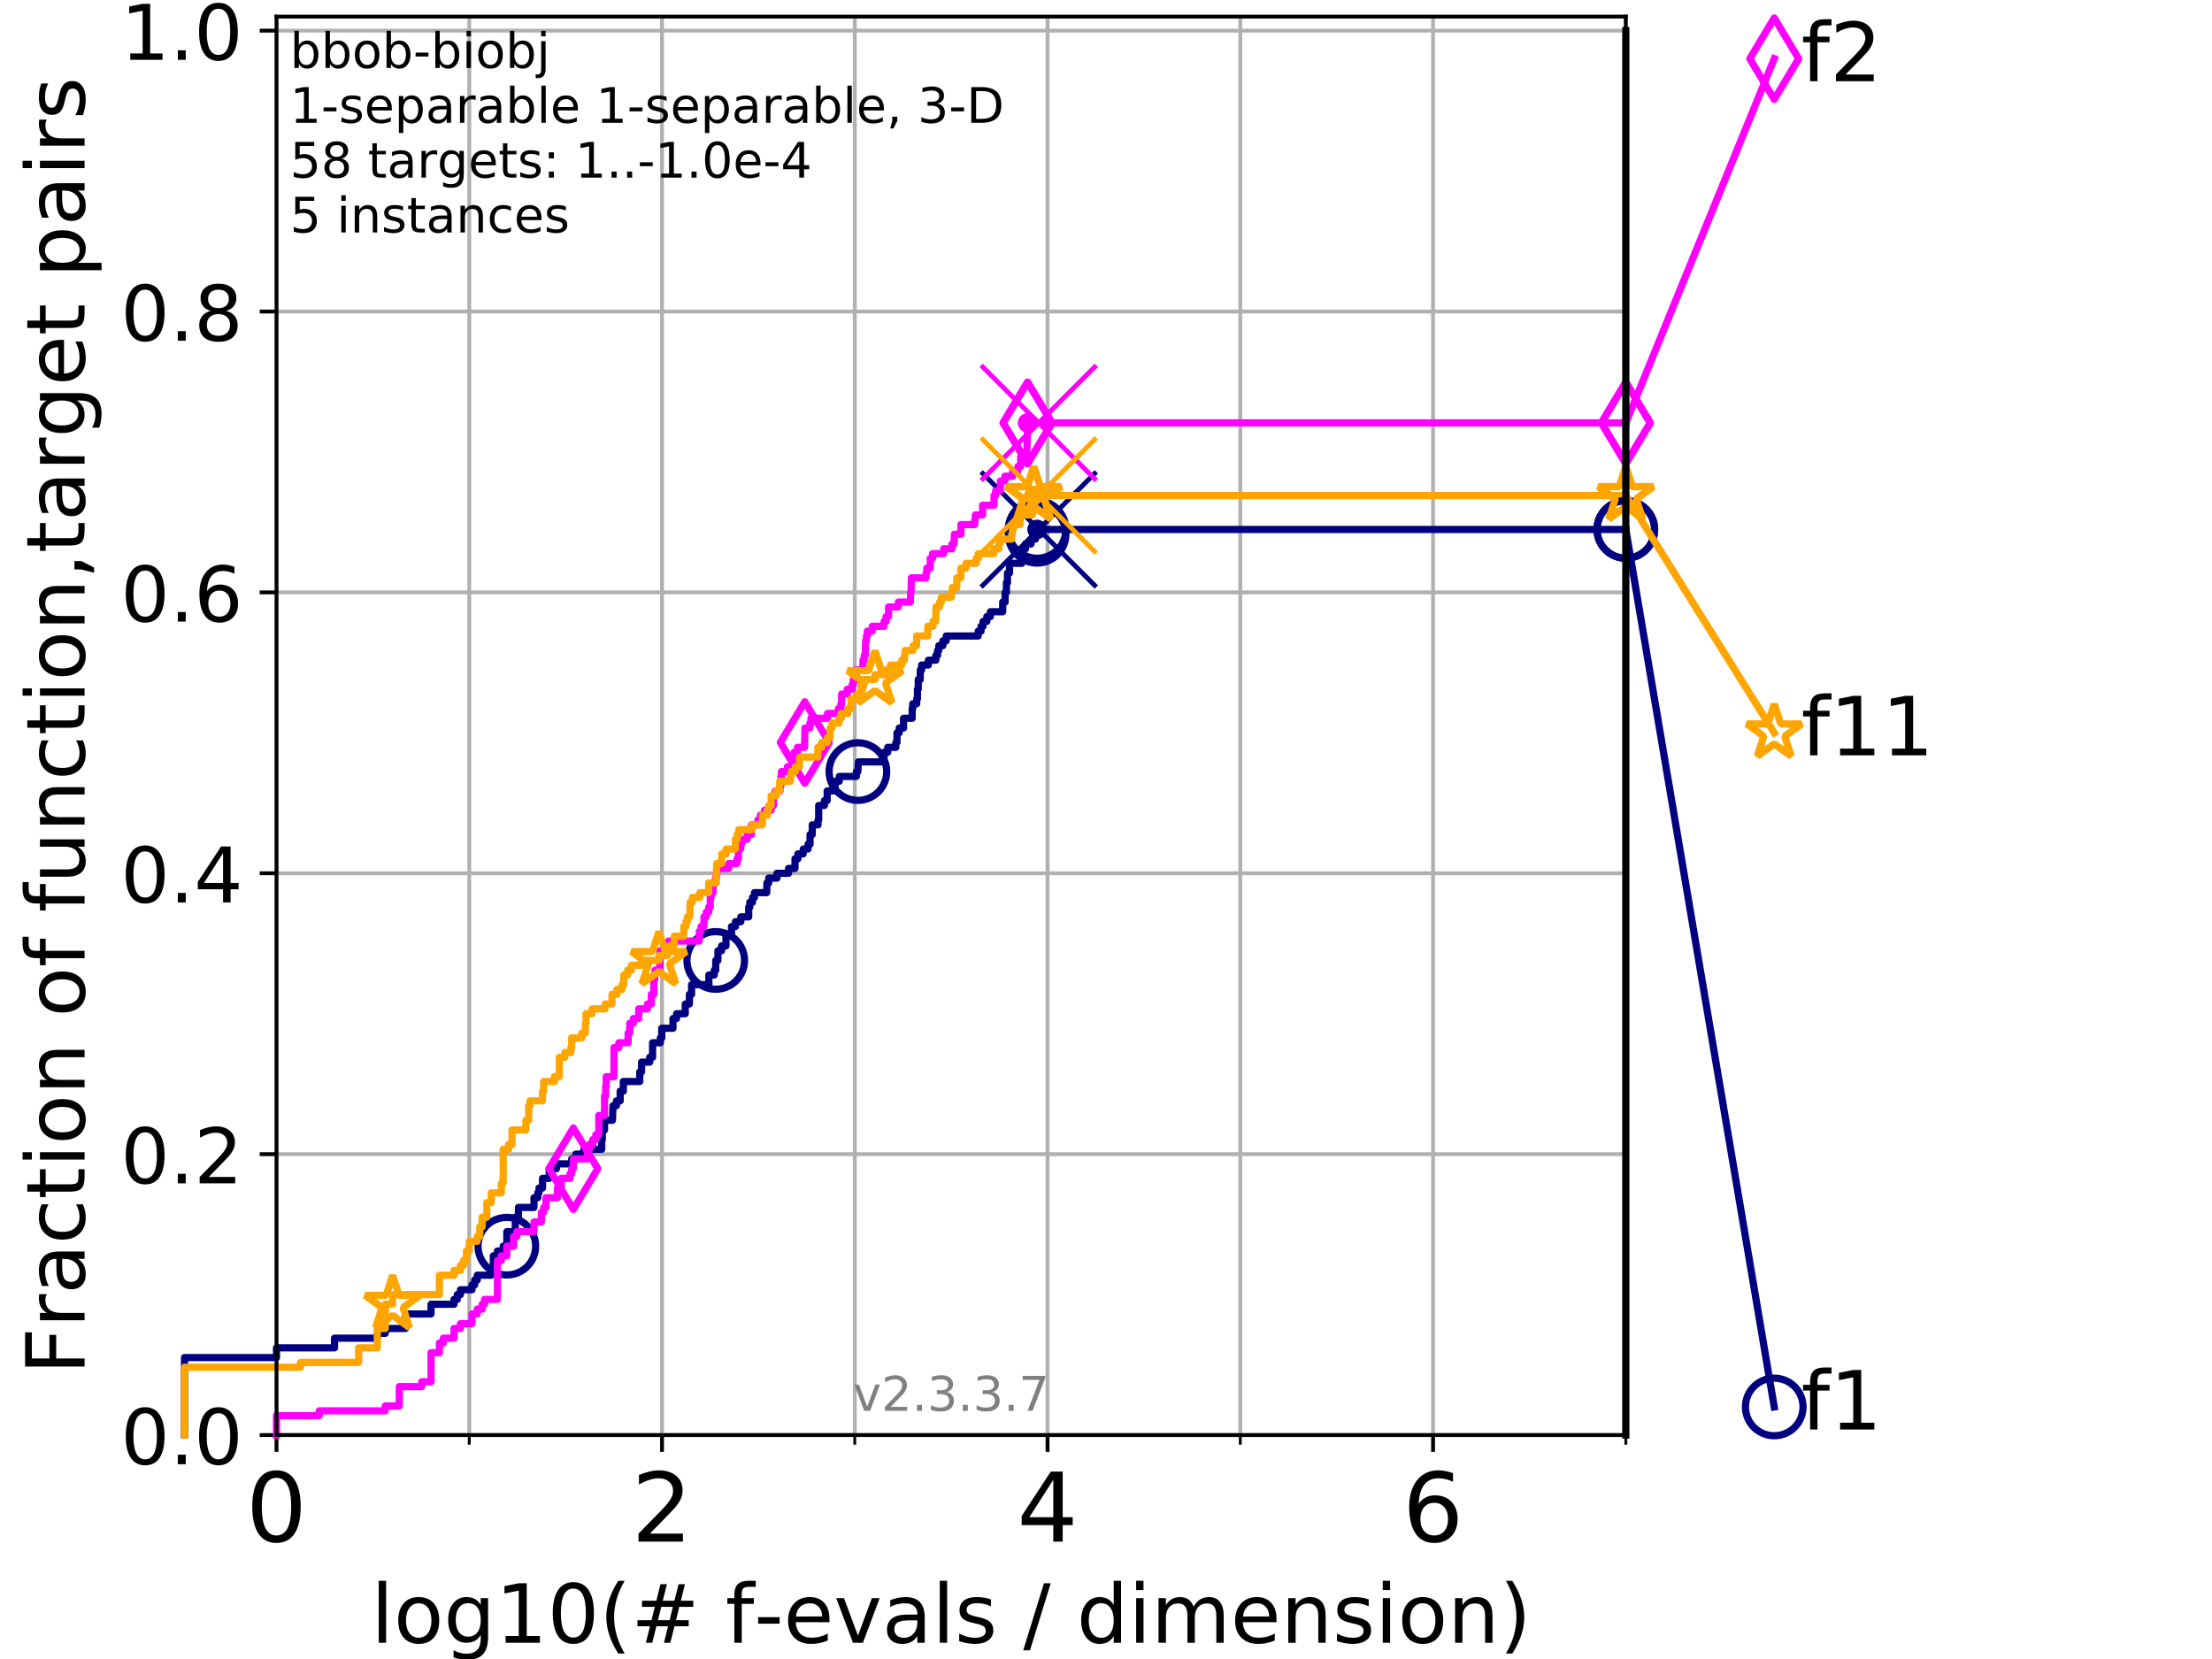 <?xml version="1.0" encoding="utf-8" standalone="no"?>
<!DOCTYPE svg PUBLIC "-//W3C//DTD SVG 1.1//EN"
  "http://www.w3.org/Graphics/SVG/1.1/DTD/svg11.dtd">
<!-- Created with matplotlib (https://matplotlib.org/) -->
<svg height="345.6pt" version="1.1" viewBox="0 0 460.8 345.6" width="460.8pt" xmlns="http://www.w3.org/2000/svg" xmlns:xlink="http://www.w3.org/1999/xlink">
 <defs>
  <style type="text/css">
*{stroke-linecap:butt;stroke-linejoin:round;}
  </style>
 </defs>
 <g id="figure_1">
  <g id="patch_1">
   <path d="M 0 345.6 
L 460.8 345.6 
L 460.8 0 
L 0 0 
z
" style="fill:#ffffff;"/>
  </g>
  <g id="axes_1">
   <g id="patch_2">
    <path d="M 57.6 298.944 
L 338.688 298.944 
L 338.688 3.456 
L 57.6 3.456 
z
" style="fill:#ffffff;"/>
   </g>
   <g id="matplotlib.axis_1">
    <g id="xtick_1">
     <g id="line2d_1">
      <path clip-path="url(#p03bdb351f6)" d="M 57.6 298.944 
L 57.6 3.456 
" style="fill:none;stroke:#b0b0b0;stroke-linecap:square;stroke-width:0.8;"/>
     </g>
     <g id="line2d_2">
      <defs>
       <path d="M 0 0 
L 0 3.5 
" id="m2d30ed856c" style="stroke:#000000;stroke-width:0.8;"/>
      </defs>
      <g>
       <use style="stroke:#000000;stroke-width:0.8;" x="57.6" xlink:href="#m2d30ed856c" y="298.944"/>
      </g>
     </g>
     <g id="text_1">
      <!-- 0 -->
      <defs>
       <path d="M 31.781 66.406 
Q 24.172 66.406 20.328 58.906 
Q 16.5 51.422 16.5 36.375 
Q 16.5 21.391 20.328 13.891 
Q 24.172 6.391 31.781 6.391 
Q 39.453 6.391 43.281 13.891 
Q 47.125 21.391 47.125 36.375 
Q 47.125 51.422 43.281 58.906 
Q 39.453 66.406 31.781 66.406 
z
M 31.781 74.219 
Q 44.047 74.219 50.516 64.516 
Q 56.984 54.828 56.984 36.375 
Q 56.984 17.969 50.516 8.266 
Q 44.047 -1.422 31.781 -1.422 
Q 19.531 -1.422 13.062 8.266 
Q 6.594 17.969 6.594 36.375 
Q 6.594 54.828 13.062 64.516 
Q 19.531 74.219 31.781 74.219 
z
" id="DejaVuSans-48"/>
      </defs>
      <g transform="translate(51.237 321.141)scale(0.2 -0.2)">
       <use xlink:href="#DejaVuSans-48"/>
      </g>
     </g>
    </g>
    <g id="xtick_2">
     <g id="line2d_3">
      <path clip-path="url(#p03bdb351f6)" d="M 137.911 298.944 
L 137.911 3.456 
" style="fill:none;stroke:#b0b0b0;stroke-linecap:square;stroke-width:0.8;"/>
     </g>
     <g id="line2d_4">
      <g>
       <use style="stroke:#000000;stroke-width:0.8;" x="137.911" xlink:href="#m2d30ed856c" y="298.944"/>
      </g>
     </g>
     <g id="text_2">
      <!-- 2 -->
      <defs>
       <path d="M 19.188 8.297 
L 53.609 8.297 
L 53.609 0 
L 7.328 0 
L 7.328 8.297 
Q 12.938 14.109 22.625 23.891 
Q 32.328 33.688 34.812 36.531 
Q 39.547 41.844 41.422 45.531 
Q 43.312 49.219 43.312 52.781 
Q 43.312 58.594 39.234 62.25 
Q 35.156 65.922 28.609 65.922 
Q 23.969 65.922 18.812 64.312 
Q 13.672 62.703 7.812 59.422 
L 7.812 69.391 
Q 13.766 71.781 18.938 73 
Q 24.125 74.219 28.422 74.219 
Q 39.75 74.219 46.484 68.547 
Q 53.219 62.891 53.219 53.422 
Q 53.219 48.922 51.531 44.891 
Q 49.859 40.875 45.406 35.406 
Q 44.188 33.984 37.641 27.219 
Q 31.109 20.453 19.188 8.297 
z
" id="DejaVuSans-50"/>
      </defs>
      <g transform="translate(131.548 321.141)scale(0.2 -0.2)">
       <use xlink:href="#DejaVuSans-50"/>
      </g>
     </g>
    </g>
    <g id="xtick_3">
     <g id="line2d_5">
      <path clip-path="url(#p03bdb351f6)" d="M 218.222 298.944 
L 218.222 3.456 
" style="fill:none;stroke:#b0b0b0;stroke-linecap:square;stroke-width:0.8;"/>
     </g>
     <g id="line2d_6">
      <g>
       <use style="stroke:#000000;stroke-width:0.8;" x="218.222" xlink:href="#m2d30ed856c" y="298.944"/>
      </g>
     </g>
     <g id="text_3">
      <!-- 4 -->
      <defs>
       <path d="M 37.797 64.312 
L 12.891 25.391 
L 37.797 25.391 
z
M 35.203 72.906 
L 47.609 72.906 
L 47.609 25.391 
L 58.016 25.391 
L 58.016 17.188 
L 47.609 17.188 
L 47.609 0 
L 37.797 0 
L 37.797 17.188 
L 4.891 17.188 
L 4.891 26.703 
z
" id="DejaVuSans-52"/>
      </defs>
      <g transform="translate(211.859 321.141)scale(0.2 -0.2)">
       <use xlink:href="#DejaVuSans-52"/>
      </g>
     </g>
    </g>
    <g id="xtick_4">
     <g id="line2d_7">
      <path clip-path="url(#p03bdb351f6)" d="M 298.533 298.944 
L 298.533 3.456 
" style="fill:none;stroke:#b0b0b0;stroke-linecap:square;stroke-width:0.8;"/>
     </g>
     <g id="line2d_8">
      <g>
       <use style="stroke:#000000;stroke-width:0.8;" x="298.533" xlink:href="#m2d30ed856c" y="298.944"/>
      </g>
     </g>
     <g id="text_4">
      <!-- 6 -->
      <defs>
       <path d="M 33.016 40.375 
Q 26.375 40.375 22.484 35.828 
Q 18.609 31.297 18.609 23.391 
Q 18.609 15.531 22.484 10.953 
Q 26.375 6.391 33.016 6.391 
Q 39.656 6.391 43.531 10.953 
Q 47.406 15.531 47.406 23.391 
Q 47.406 31.297 43.531 35.828 
Q 39.656 40.375 33.016 40.375 
z
M 52.594 71.297 
L 52.594 62.312 
Q 48.875 64.062 45.094 64.984 
Q 41.312 65.922 37.594 65.922 
Q 27.828 65.922 22.672 59.328 
Q 17.531 52.734 16.797 39.406 
Q 19.672 43.656 24.016 45.922 
Q 28.375 48.188 33.594 48.188 
Q 44.578 48.188 50.953 41.516 
Q 57.328 34.859 57.328 23.391 
Q 57.328 12.156 50.688 5.359 
Q 44.047 -1.422 33.016 -1.422 
Q 20.359 -1.422 13.672 8.266 
Q 6.984 17.969 6.984 36.375 
Q 6.984 53.656 15.188 63.938 
Q 23.391 74.219 37.203 74.219 
Q 40.922 74.219 44.703 73.484 
Q 48.484 72.75 52.594 71.297 
z
" id="DejaVuSans-54"/>
      </defs>
      <g transform="translate(292.17 321.141)scale(0.2 -0.2)">
       <use xlink:href="#DejaVuSans-54"/>
      </g>
     </g>
    </g>
    <g id="xtick_5">
     <g id="line2d_9">
      <path clip-path="url(#p03bdb351f6)" d="M 97.755 298.944 
L 97.755 3.456 
" style="fill:none;stroke:#b0b0b0;stroke-linecap:square;stroke-width:0.8;"/>
     </g>
     <g id="line2d_10">
      <defs>
       <path d="M 0 0 
L 0 2 
" id="mf1378ea68a" style="stroke:#000000;stroke-width:0.6;"/>
      </defs>
      <g>
       <use style="stroke:#000000;stroke-width:0.6;" x="97.755" xlink:href="#mf1378ea68a" y="298.944"/>
      </g>
     </g>
    </g>
    <g id="xtick_6">
     <g id="line2d_11">
      <path clip-path="url(#p03bdb351f6)" d="M 178.066 298.944 
L 178.066 3.456 
" style="fill:none;stroke:#b0b0b0;stroke-linecap:square;stroke-width:0.8;"/>
     </g>
     <g id="line2d_12">
      <g>
       <use style="stroke:#000000;stroke-width:0.6;" x="178.066" xlink:href="#mf1378ea68a" y="298.944"/>
      </g>
     </g>
    </g>
    <g id="xtick_7">
     <g id="line2d_13">
      <path clip-path="url(#p03bdb351f6)" d="M 258.377 298.944 
L 258.377 3.456 
" style="fill:none;stroke:#b0b0b0;stroke-linecap:square;stroke-width:0.8;"/>
     </g>
     <g id="line2d_14">
      <g>
       <use style="stroke:#000000;stroke-width:0.6;" x="258.377" xlink:href="#mf1378ea68a" y="298.944"/>
      </g>
     </g>
    </g>
    <g id="xtick_8">
     <g id="line2d_15">
      <path clip-path="url(#p03bdb351f6)" d="M 338.688 298.944 
L 338.688 3.456 
" style="fill:none;stroke:#b0b0b0;stroke-linecap:square;stroke-width:0.8;"/>
     </g>
     <g id="line2d_16">
      <g>
       <use style="stroke:#000000;stroke-width:0.6;" x="338.688" xlink:href="#mf1378ea68a" y="298.944"/>
      </g>
     </g>
    </g>
    <g id="text_5">
     <!-- log10(# f-evals / dimension) -->
     <defs>
      <path d="M 9.422 75.984 
L 18.406 75.984 
L 18.406 0 
L 9.422 0 
z
" id="DejaVuSans-108"/>
      <path d="M 30.609 48.391 
Q 23.391 48.391 19.188 42.75 
Q 14.984 37.109 14.984 27.297 
Q 14.984 17.484 19.156 11.844 
Q 23.344 6.203 30.609 6.203 
Q 37.797 6.203 41.984 11.859 
Q 46.188 17.531 46.188 27.297 
Q 46.188 37.016 41.984 42.703 
Q 37.797 48.391 30.609 48.391 
z
M 30.609 56 
Q 42.328 56 49.016 48.375 
Q 55.719 40.766 55.719 27.297 
Q 55.719 13.875 49.016 6.219 
Q 42.328 -1.422 30.609 -1.422 
Q 18.844 -1.422 12.172 6.219 
Q 5.516 13.875 5.516 27.297 
Q 5.516 40.766 12.172 48.375 
Q 18.844 56 30.609 56 
z
" id="DejaVuSans-111"/>
      <path d="M 45.406 27.984 
Q 45.406 37.75 41.375 43.109 
Q 37.359 48.484 30.078 48.484 
Q 22.859 48.484 18.828 43.109 
Q 14.797 37.75 14.797 27.984 
Q 14.797 18.266 18.828 12.891 
Q 22.859 7.516 30.078 7.516 
Q 37.359 7.516 41.375 12.891 
Q 45.406 18.266 45.406 27.984 
z
M 54.391 6.781 
Q 54.391 -7.172 48.188 -13.984 
Q 42 -20.797 29.203 -20.797 
Q 24.469 -20.797 20.266 -20.094 
Q 16.062 -19.391 12.109 -17.922 
L 12.109 -9.188 
Q 16.062 -11.328 19.922 -12.344 
Q 23.781 -13.375 27.781 -13.375 
Q 36.625 -13.375 41.016 -8.766 
Q 45.406 -4.156 45.406 5.172 
L 45.406 9.625 
Q 42.625 4.781 38.281 2.391 
Q 33.938 0 27.875 0 
Q 17.828 0 11.672 7.656 
Q 5.516 15.328 5.516 27.984 
Q 5.516 40.672 11.672 48.328 
Q 17.828 56 27.875 56 
Q 33.938 56 38.281 53.609 
Q 42.625 51.219 45.406 46.391 
L 45.406 54.688 
L 54.391 54.688 
z
" id="DejaVuSans-103"/>
      <path d="M 12.406 8.297 
L 28.516 8.297 
L 28.516 63.922 
L 10.984 60.406 
L 10.984 69.391 
L 28.422 72.906 
L 38.281 72.906 
L 38.281 8.297 
L 54.391 8.297 
L 54.391 0 
L 12.406 0 
z
" id="DejaVuSans-49"/>
      <path d="M 31 75.875 
Q 24.469 64.656 21.281 53.656 
Q 18.109 42.672 18.109 31.391 
Q 18.109 20.125 21.312 9.062 
Q 24.516 -2 31 -13.188 
L 23.188 -13.188 
Q 15.875 -1.703 12.234 9.375 
Q 8.594 20.453 8.594 31.391 
Q 8.594 42.281 12.203 53.312 
Q 15.828 64.359 23.188 75.875 
z
" id="DejaVuSans-40"/>
      <path d="M 51.125 44 
L 36.922 44 
L 32.812 27.688 
L 47.125 27.688 
z
M 43.797 71.781 
L 38.719 51.516 
L 52.984 51.516 
L 58.109 71.781 
L 65.922 71.781 
L 60.891 51.516 
L 76.125 51.516 
L 76.125 44 
L 58.984 44 
L 54.984 27.688 
L 70.516 27.688 
L 70.516 20.219 
L 53.078 20.219 
L 48 0 
L 40.188 0 
L 45.219 20.219 
L 30.906 20.219 
L 25.875 0 
L 18.016 0 
L 23.094 20.219 
L 7.719 20.219 
L 7.719 27.688 
L 24.906 27.688 
L 29 44 
L 13.281 44 
L 13.281 51.516 
L 30.906 51.516 
L 35.891 71.781 
z
" id="DejaVuSans-35"/>
      <path id="DejaVuSans-32"/>
      <path d="M 37.109 75.984 
L 37.109 68.5 
L 28.516 68.5 
Q 23.688 68.5 21.797 66.547 
Q 19.922 64.594 19.922 59.516 
L 19.922 54.688 
L 34.719 54.688 
L 34.719 47.703 
L 19.922 47.703 
L 19.922 0 
L 10.891 0 
L 10.891 47.703 
L 2.297 47.703 
L 2.297 54.688 
L 10.891 54.688 
L 10.891 58.5 
Q 10.891 67.625 15.141 71.797 
Q 19.391 75.984 28.609 75.984 
z
" id="DejaVuSans-102"/>
      <path d="M 4.891 31.391 
L 31.203 31.391 
L 31.203 23.391 
L 4.891 23.391 
z
" id="DejaVuSans-45"/>
      <path d="M 56.203 29.594 
L 56.203 25.203 
L 14.891 25.203 
Q 15.484 15.922 20.484 11.062 
Q 25.484 6.203 34.422 6.203 
Q 39.594 6.203 44.453 7.469 
Q 49.312 8.734 54.109 11.281 
L 54.109 2.781 
Q 49.266 0.734 44.188 -0.344 
Q 39.109 -1.422 33.891 -1.422 
Q 20.797 -1.422 13.156 6.188 
Q 5.516 13.812 5.516 26.812 
Q 5.516 40.234 12.766 48.109 
Q 20.016 56 32.328 56 
Q 43.359 56 49.781 48.891 
Q 56.203 41.797 56.203 29.594 
z
M 47.219 32.234 
Q 47.125 39.594 43.094 43.984 
Q 39.062 48.391 32.422 48.391 
Q 24.906 48.391 20.391 44.141 
Q 15.875 39.891 15.188 32.172 
z
" id="DejaVuSans-101"/>
      <path d="M 2.984 54.688 
L 12.5 54.688 
L 29.594 8.797 
L 46.688 54.688 
L 56.203 54.688 
L 35.688 0 
L 23.484 0 
z
" id="DejaVuSans-118"/>
      <path d="M 34.281 27.484 
Q 23.391 27.484 19.188 25 
Q 14.984 22.516 14.984 16.5 
Q 14.984 11.719 18.141 8.906 
Q 21.297 6.109 26.703 6.109 
Q 34.188 6.109 38.703 11.406 
Q 43.219 16.703 43.219 25.484 
L 43.219 27.484 
z
M 52.203 31.203 
L 52.203 0 
L 43.219 0 
L 43.219 8.297 
Q 40.141 3.328 35.547 0.953 
Q 30.953 -1.422 24.312 -1.422 
Q 15.922 -1.422 10.953 3.297 
Q 6 8.016 6 15.922 
Q 6 25.141 12.172 29.828 
Q 18.359 34.516 30.609 34.516 
L 43.219 34.516 
L 43.219 35.406 
Q 43.219 41.609 39.141 45 
Q 35.062 48.391 27.688 48.391 
Q 23 48.391 18.547 47.266 
Q 14.109 46.141 10.016 43.891 
L 10.016 52.203 
Q 14.938 54.109 19.578 55.047 
Q 24.219 56 28.609 56 
Q 40.484 56 46.344 49.844 
Q 52.203 43.703 52.203 31.203 
z
" id="DejaVuSans-97"/>
      <path d="M 44.281 53.078 
L 44.281 44.578 
Q 40.484 46.531 36.375 47.5 
Q 32.281 48.484 27.875 48.484 
Q 21.188 48.484 17.844 46.438 
Q 14.5 44.391 14.5 40.281 
Q 14.5 37.156 16.891 35.375 
Q 19.281 33.594 26.516 31.984 
L 29.594 31.297 
Q 39.156 29.25 43.188 25.516 
Q 47.219 21.781 47.219 15.094 
Q 47.219 7.469 41.188 3.016 
Q 35.156 -1.422 24.609 -1.422 
Q 20.219 -1.422 15.453 -0.562 
Q 10.688 0.297 5.422 2 
L 5.422 11.281 
Q 10.406 8.688 15.234 7.391 
Q 20.062 6.109 24.812 6.109 
Q 31.156 6.109 34.562 8.281 
Q 37.984 10.453 37.984 14.406 
Q 37.984 18.062 35.516 20.016 
Q 33.062 21.969 24.703 23.781 
L 21.578 24.516 
Q 13.234 26.266 9.516 29.906 
Q 5.812 33.547 5.812 39.891 
Q 5.812 47.609 11.281 51.797 
Q 16.75 56 26.812 56 
Q 31.781 56 36.172 55.266 
Q 40.578 54.547 44.281 53.078 
z
" id="DejaVuSans-115"/>
      <path d="M 25.391 72.906 
L 33.688 72.906 
L 8.297 -9.281 
L 0 -9.281 
z
" id="DejaVuSans-47"/>
      <path d="M 45.406 46.391 
L 45.406 75.984 
L 54.391 75.984 
L 54.391 0 
L 45.406 0 
L 45.406 8.203 
Q 42.578 3.328 38.25 0.953 
Q 33.938 -1.422 27.875 -1.422 
Q 17.969 -1.422 11.734 6.484 
Q 5.516 14.406 5.516 27.297 
Q 5.516 40.188 11.734 48.094 
Q 17.969 56 27.875 56 
Q 33.938 56 38.25 53.625 
Q 42.578 51.266 45.406 46.391 
z
M 14.797 27.297 
Q 14.797 17.391 18.875 11.75 
Q 22.953 6.109 30.078 6.109 
Q 37.203 6.109 41.297 11.75 
Q 45.406 17.391 45.406 27.297 
Q 45.406 37.203 41.297 42.844 
Q 37.203 48.484 30.078 48.484 
Q 22.953 48.484 18.875 42.844 
Q 14.797 37.203 14.797 27.297 
z
" id="DejaVuSans-100"/>
      <path d="M 9.422 54.688 
L 18.406 54.688 
L 18.406 0 
L 9.422 0 
z
M 9.422 75.984 
L 18.406 75.984 
L 18.406 64.594 
L 9.422 64.594 
z
" id="DejaVuSans-105"/>
      <path d="M 52 44.188 
Q 55.375 50.25 60.062 53.125 
Q 64.75 56 71.094 56 
Q 79.641 56 84.281 50.016 
Q 88.922 44.047 88.922 33.016 
L 88.922 0 
L 79.891 0 
L 79.891 32.719 
Q 79.891 40.578 77.094 44.375 
Q 74.312 48.188 68.609 48.188 
Q 61.625 48.188 57.562 43.547 
Q 53.516 38.922 53.516 30.906 
L 53.516 0 
L 44.484 0 
L 44.484 32.719 
Q 44.484 40.625 41.703 44.406 
Q 38.922 48.188 33.109 48.188 
Q 26.219 48.188 22.156 43.531 
Q 18.109 38.875 18.109 30.906 
L 18.109 0 
L 9.078 0 
L 9.078 54.688 
L 18.109 54.688 
L 18.109 46.188 
Q 21.188 51.219 25.484 53.609 
Q 29.781 56 35.688 56 
Q 41.656 56 45.828 52.969 
Q 50 49.953 52 44.188 
z
" id="DejaVuSans-109"/>
      <path d="M 54.891 33.016 
L 54.891 0 
L 45.906 0 
L 45.906 32.719 
Q 45.906 40.484 42.875 44.328 
Q 39.844 48.188 33.797 48.188 
Q 26.516 48.188 22.312 43.547 
Q 18.109 38.922 18.109 30.906 
L 18.109 0 
L 9.078 0 
L 9.078 54.688 
L 18.109 54.688 
L 18.109 46.188 
Q 21.344 51.125 25.703 53.562 
Q 30.078 56 35.797 56 
Q 45.219 56 50.047 50.172 
Q 54.891 44.344 54.891 33.016 
z
" id="DejaVuSans-110"/>
      <path d="M 8.016 75.875 
L 15.828 75.875 
Q 23.141 64.359 26.781 53.312 
Q 30.422 42.281 30.422 31.391 
Q 30.422 20.453 26.781 9.375 
Q 23.141 -1.703 15.828 -13.188 
L 8.016 -13.188 
Q 14.5 -2 17.703 9.062 
Q 20.906 20.125 20.906 31.391 
Q 20.906 42.672 17.703 53.656 
Q 14.5 64.656 8.016 75.875 
z
" id="DejaVuSans-41"/>
     </defs>
     <g transform="translate(77.303 342.218)scale(0.17 -0.17)">
      <use xlink:href="#DejaVuSans-108"/>
      <use x="27.783" xlink:href="#DejaVuSans-111"/>
      <use x="88.965" xlink:href="#DejaVuSans-103"/>
      <use x="152.441" xlink:href="#DejaVuSans-49"/>
      <use x="216.064" xlink:href="#DejaVuSans-48"/>
      <use x="279.688" xlink:href="#DejaVuSans-40"/>
      <use x="318.701" xlink:href="#DejaVuSans-35"/>
      <use x="402.49" xlink:href="#DejaVuSans-32"/>
      <use x="434.277" xlink:href="#DejaVuSans-102"/>
      <use x="469.404" xlink:href="#DejaVuSans-45"/>
      <use x="505.488" xlink:href="#DejaVuSans-101"/>
      <use x="567.012" xlink:href="#DejaVuSans-118"/>
      <use x="626.191" xlink:href="#DejaVuSans-97"/>
      <use x="687.471" xlink:href="#DejaVuSans-108"/>
      <use x="715.254" xlink:href="#DejaVuSans-115"/>
      <use x="767.354" xlink:href="#DejaVuSans-32"/>
      <use x="799.141" xlink:href="#DejaVuSans-47"/>
      <use x="832.832" xlink:href="#DejaVuSans-32"/>
      <use x="864.619" xlink:href="#DejaVuSans-100"/>
      <use x="928.096" xlink:href="#DejaVuSans-105"/>
      <use x="955.879" xlink:href="#DejaVuSans-109"/>
      <use x="1053.291" xlink:href="#DejaVuSans-101"/>
      <use x="1114.814" xlink:href="#DejaVuSans-110"/>
      <use x="1178.193" xlink:href="#DejaVuSans-115"/>
      <use x="1230.293" xlink:href="#DejaVuSans-105"/>
      <use x="1258.076" xlink:href="#DejaVuSans-111"/>
      <use x="1319.258" xlink:href="#DejaVuSans-110"/>
      <use x="1382.637" xlink:href="#DejaVuSans-41"/>
     </g>
    </g>
   </g>
   <g id="matplotlib.axis_2">
    <g id="ytick_1">
     <g id="line2d_17">
      <path clip-path="url(#p03bdb351f6)" d="M 57.6 298.944 
L 338.688 298.944 
" style="fill:none;stroke:#b0b0b0;stroke-linecap:square;stroke-width:0.8;"/>
     </g>
     <g id="line2d_18">
      <defs>
       <path d="M 0 0 
L -3.5 0 
" id="m12953032cb" style="stroke:#000000;stroke-width:0.8;"/>
      </defs>
      <g>
       <use style="stroke:#000000;stroke-width:0.8;" x="57.6" xlink:href="#m12953032cb" y="298.944"/>
      </g>
     </g>
     <g id="text_6">
      <!-- 0.0 -->
      <defs>
       <path d="M 10.688 12.406 
L 21 12.406 
L 21 0 
L 10.688 0 
z
" id="DejaVuSans-46"/>
      </defs>
      <g transform="translate(25.155 305.023)scale(0.16 -0.16)">
       <use xlink:href="#DejaVuSans-48"/>
       <use x="63.623" xlink:href="#DejaVuSans-46"/>
       <use x="95.41" xlink:href="#DejaVuSans-48"/>
      </g>
     </g>
    </g>
    <g id="ytick_2">
     <g id="line2d_19">
      <path clip-path="url(#p03bdb351f6)" d="M 57.6 240.432 
L 338.688 240.432 
" style="fill:none;stroke:#b0b0b0;stroke-linecap:square;stroke-width:0.8;"/>
     </g>
     <g id="line2d_20">
      <g>
       <use style="stroke:#000000;stroke-width:0.8;" x="57.6" xlink:href="#m12953032cb" y="240.432"/>
      </g>
     </g>
     <g id="text_7">
      <!-- 0.2 -->
      <g transform="translate(25.155 246.51)scale(0.16 -0.16)">
       <use xlink:href="#DejaVuSans-48"/>
       <use x="63.623" xlink:href="#DejaVuSans-46"/>
       <use x="95.41" xlink:href="#DejaVuSans-50"/>
      </g>
     </g>
    </g>
    <g id="ytick_3">
     <g id="line2d_21">
      <path clip-path="url(#p03bdb351f6)" d="M 57.6 181.919 
L 338.688 181.919 
" style="fill:none;stroke:#b0b0b0;stroke-linecap:square;stroke-width:0.8;"/>
     </g>
     <g id="line2d_22">
      <g>
       <use style="stroke:#000000;stroke-width:0.8;" x="57.6" xlink:href="#m12953032cb" y="181.919"/>
      </g>
     </g>
     <g id="text_8">
      <!-- 0.4 -->
      <g transform="translate(25.155 187.998)scale(0.16 -0.16)">
       <use xlink:href="#DejaVuSans-48"/>
       <use x="63.623" xlink:href="#DejaVuSans-46"/>
       <use x="95.41" xlink:href="#DejaVuSans-52"/>
      </g>
     </g>
    </g>
    <g id="ytick_4">
     <g id="line2d_23">
      <path clip-path="url(#p03bdb351f6)" d="M 57.6 123.407 
L 338.688 123.407 
" style="fill:none;stroke:#b0b0b0;stroke-linecap:square;stroke-width:0.8;"/>
     </g>
     <g id="line2d_24">
      <g>
       <use style="stroke:#000000;stroke-width:0.8;" x="57.6" xlink:href="#m12953032cb" y="123.407"/>
      </g>
     </g>
     <g id="text_9">
      <!-- 0.6 -->
      <g transform="translate(25.155 129.485)scale(0.16 -0.16)">
       <use xlink:href="#DejaVuSans-48"/>
       <use x="63.623" xlink:href="#DejaVuSans-46"/>
       <use x="95.41" xlink:href="#DejaVuSans-54"/>
      </g>
     </g>
    </g>
    <g id="ytick_5">
     <g id="line2d_25">
      <path clip-path="url(#p03bdb351f6)" d="M 57.6 64.894 
L 338.688 64.894 
" style="fill:none;stroke:#b0b0b0;stroke-linecap:square;stroke-width:0.8;"/>
     </g>
     <g id="line2d_26">
      <g>
       <use style="stroke:#000000;stroke-width:0.8;" x="57.6" xlink:href="#m12953032cb" y="64.894"/>
      </g>
     </g>
     <g id="text_10">
      <!-- 0.8 -->
      <defs>
       <path d="M 31.781 34.625 
Q 24.75 34.625 20.719 30.859 
Q 16.703 27.094 16.703 20.516 
Q 16.703 13.922 20.719 10.156 
Q 24.75 6.391 31.781 6.391 
Q 38.812 6.391 42.859 10.172 
Q 46.922 13.969 46.922 20.516 
Q 46.922 27.094 42.891 30.859 
Q 38.875 34.625 31.781 34.625 
z
M 21.922 38.812 
Q 15.578 40.375 12.031 44.719 
Q 8.5 49.078 8.5 55.328 
Q 8.5 64.062 14.719 69.141 
Q 20.953 74.219 31.781 74.219 
Q 42.672 74.219 48.875 69.141 
Q 55.078 64.062 55.078 55.328 
Q 55.078 49.078 51.531 44.719 
Q 48 40.375 41.703 38.812 
Q 48.828 37.156 52.797 32.312 
Q 56.781 27.484 56.781 20.516 
Q 56.781 9.906 50.312 4.234 
Q 43.844 -1.422 31.781 -1.422 
Q 19.734 -1.422 13.25 4.234 
Q 6.781 9.906 6.781 20.516 
Q 6.781 27.484 10.781 32.312 
Q 14.797 37.156 21.922 38.812 
z
M 18.312 54.391 
Q 18.312 48.734 21.844 45.562 
Q 25.391 42.391 31.781 42.391 
Q 38.141 42.391 41.719 45.562 
Q 45.312 48.734 45.312 54.391 
Q 45.312 60.062 41.719 63.234 
Q 38.141 66.406 31.781 66.406 
Q 25.391 66.406 21.844 63.234 
Q 18.312 60.062 18.312 54.391 
z
" id="DejaVuSans-56"/>
      </defs>
      <g transform="translate(25.155 70.973)scale(0.16 -0.16)">
       <use xlink:href="#DejaVuSans-48"/>
       <use x="63.623" xlink:href="#DejaVuSans-46"/>
       <use x="95.41" xlink:href="#DejaVuSans-56"/>
      </g>
     </g>
    </g>
    <g id="ytick_6">
     <g id="line2d_27">
      <path clip-path="url(#p03bdb351f6)" d="M 57.6 6.382 
L 338.688 6.382 
" style="fill:none;stroke:#b0b0b0;stroke-linecap:square;stroke-width:0.8;"/>
     </g>
     <g id="line2d_28">
      <g>
       <use style="stroke:#000000;stroke-width:0.8;" x="57.6" xlink:href="#m12953032cb" y="6.382"/>
      </g>
     </g>
     <g id="text_11">
      <!-- 1.0 -->
      <g transform="translate(25.155 12.46)scale(0.16 -0.16)">
       <use xlink:href="#DejaVuSans-49"/>
       <use x="63.623" xlink:href="#DejaVuSans-46"/>
       <use x="95.41" xlink:href="#DejaVuSans-48"/>
      </g>
     </g>
    </g>
    <g id="text_12">
     <!-- Fraction of function,target pairs -->
     <defs>
      <path d="M 9.812 72.906 
L 51.703 72.906 
L 51.703 64.594 
L 19.672 64.594 
L 19.672 43.109 
L 48.578 43.109 
L 48.578 34.812 
L 19.672 34.812 
L 19.672 0 
L 9.812 0 
z
" id="DejaVuSans-70"/>
      <path d="M 41.109 46.297 
Q 39.594 47.172 37.812 47.578 
Q 36.031 48 33.891 48 
Q 26.266 48 22.188 43.047 
Q 18.109 38.094 18.109 28.812 
L 18.109 0 
L 9.078 0 
L 9.078 54.688 
L 18.109 54.688 
L 18.109 46.188 
Q 20.953 51.172 25.484 53.578 
Q 30.031 56 36.531 56 
Q 37.453 56 38.578 55.875 
Q 39.703 55.766 41.062 55.516 
z
" id="DejaVuSans-114"/>
      <path d="M 48.781 52.594 
L 48.781 44.188 
Q 44.969 46.297 41.141 47.344 
Q 37.312 48.391 33.406 48.391 
Q 24.656 48.391 19.812 42.844 
Q 14.984 37.312 14.984 27.297 
Q 14.984 17.281 19.812 11.734 
Q 24.656 6.203 33.406 6.203 
Q 37.312 6.203 41.141 7.25 
Q 44.969 8.297 48.781 10.406 
L 48.781 2.094 
Q 45.016 0.344 40.984 -0.531 
Q 36.969 -1.422 32.422 -1.422 
Q 20.062 -1.422 12.781 6.344 
Q 5.516 14.109 5.516 27.297 
Q 5.516 40.672 12.859 48.328 
Q 20.219 56 33.016 56 
Q 37.156 56 41.109 55.141 
Q 45.062 54.297 48.781 52.594 
z
" id="DejaVuSans-99"/>
      <path d="M 18.312 70.219 
L 18.312 54.688 
L 36.812 54.688 
L 36.812 47.703 
L 18.312 47.703 
L 18.312 18.016 
Q 18.312 11.328 20.141 9.422 
Q 21.969 7.516 27.594 7.516 
L 36.812 7.516 
L 36.812 0 
L 27.594 0 
Q 17.188 0 13.234 3.875 
Q 9.281 7.766 9.281 18.016 
L 9.281 47.703 
L 2.688 47.703 
L 2.688 54.688 
L 9.281 54.688 
L 9.281 70.219 
z
" id="DejaVuSans-116"/>
      <path d="M 8.5 21.578 
L 8.5 54.688 
L 17.484 54.688 
L 17.484 21.922 
Q 17.484 14.156 20.5 10.266 
Q 23.531 6.391 29.594 6.391 
Q 36.859 6.391 41.078 11.031 
Q 45.312 15.672 45.312 23.688 
L 45.312 54.688 
L 54.297 54.688 
L 54.297 0 
L 45.312 0 
L 45.312 8.406 
Q 42.047 3.422 37.719 1 
Q 33.406 -1.422 27.688 -1.422 
Q 18.266 -1.422 13.375 4.438 
Q 8.5 10.297 8.5 21.578 
z
M 31.109 56 
z
" id="DejaVuSans-117"/>
      <path d="M 11.719 12.406 
L 22.016 12.406 
L 22.016 4 
L 14.016 -11.625 
L 7.719 -11.625 
L 11.719 4 
z
" id="DejaVuSans-44"/>
      <path d="M 18.109 8.203 
L 18.109 -20.797 
L 9.078 -20.797 
L 9.078 54.688 
L 18.109 54.688 
L 18.109 46.391 
Q 20.953 51.266 25.266 53.625 
Q 29.594 56 35.594 56 
Q 45.562 56 51.781 48.094 
Q 58.016 40.188 58.016 27.297 
Q 58.016 14.406 51.781 6.484 
Q 45.562 -1.422 35.594 -1.422 
Q 29.594 -1.422 25.266 0.953 
Q 20.953 3.328 18.109 8.203 
z
M 48.688 27.297 
Q 48.688 37.203 44.609 42.844 
Q 40.531 48.484 33.406 48.484 
Q 26.266 48.484 22.188 42.844 
Q 18.109 37.203 18.109 27.297 
Q 18.109 17.391 22.188 11.75 
Q 26.266 6.109 33.406 6.109 
Q 40.531 6.109 44.609 11.75 
Q 48.688 17.391 48.688 27.297 
z
" id="DejaVuSans-112"/>
     </defs>
     <g transform="translate(17.62 286.339)rotate(-90)scale(0.17 -0.17)">
      <use xlink:href="#DejaVuSans-70"/>
      <use x="57.41" xlink:href="#DejaVuSans-114"/>
      <use x="98.523" xlink:href="#DejaVuSans-97"/>
      <use x="159.803" xlink:href="#DejaVuSans-99"/>
      <use x="214.783" xlink:href="#DejaVuSans-116"/>
      <use x="253.992" xlink:href="#DejaVuSans-105"/>
      <use x="281.775" xlink:href="#DejaVuSans-111"/>
      <use x="342.957" xlink:href="#DejaVuSans-110"/>
      <use x="406.336" xlink:href="#DejaVuSans-32"/>
      <use x="438.123" xlink:href="#DejaVuSans-111"/>
      <use x="499.305" xlink:href="#DejaVuSans-102"/>
      <use x="534.51" xlink:href="#DejaVuSans-32"/>
      <use x="566.297" xlink:href="#DejaVuSans-102"/>
      <use x="601.502" xlink:href="#DejaVuSans-117"/>
      <use x="664.881" xlink:href="#DejaVuSans-110"/>
      <use x="728.26" xlink:href="#DejaVuSans-99"/>
      <use x="783.24" xlink:href="#DejaVuSans-116"/>
      <use x="822.449" xlink:href="#DejaVuSans-105"/>
      <use x="850.232" xlink:href="#DejaVuSans-111"/>
      <use x="911.414" xlink:href="#DejaVuSans-110"/>
      <use x="974.793" xlink:href="#DejaVuSans-44"/>
      <use x="1006.58" xlink:href="#DejaVuSans-116"/>
      <use x="1045.789" xlink:href="#DejaVuSans-97"/>
      <use x="1107.068" xlink:href="#DejaVuSans-114"/>
      <use x="1148.166" xlink:href="#DejaVuSans-103"/>
      <use x="1211.643" xlink:href="#DejaVuSans-101"/>
      <use x="1273.166" xlink:href="#DejaVuSans-116"/>
      <use x="1312.375" xlink:href="#DejaVuSans-32"/>
      <use x="1344.162" xlink:href="#DejaVuSans-112"/>
      <use x="1407.639" xlink:href="#DejaVuSans-97"/>
      <use x="1468.918" xlink:href="#DejaVuSans-105"/>
      <use x="1496.701" xlink:href="#DejaVuSans-114"/>
      <use x="1537.814" xlink:href="#DejaVuSans-115"/>
     </g>
    </g>
   </g>
   <g id="line2d_29">
    <defs>
     <path d="M 0 1.5 
C 0.398 1.5 0.779 1.342 1.061 1.061 
C 1.342 0.779 1.5 0.398 1.5 0 
C 1.5 -0.398 1.342 -0.779 1.061 -1.061 
C 0.779 -1.342 0.398 -1.5 0 -1.5 
C -0.398 -1.5 -0.779 -1.342 -1.061 -1.061 
C -1.342 -0.779 -1.5 -0.398 -1.5 0 
C -1.5 0.398 -1.342 0.779 -1.061 1.061 
C -0.779 1.342 -0.398 1.5 0 1.5 
z
" id="mf2c5f567da" style="stroke:#000080;"/>
    </defs>
    <g>
     <use style="fill:#000080;stroke:#000080;" x="216.044" xlink:href="#mf2c5f567da" y="110.292"/>
     <use style="fill:#000080;stroke:#000080;" x="216.044" xlink:href="#mf2c5f567da" y="110.292"/>
    </g>
   </g>
   <g id="line2d_30">
    <path d="M 38.441 298.944 
L 38.441 282.803 
L 57.6 282.803 
L 57.6 280.785 
L 69.688 280.785 
L 69.688 278.767 
L 78.596 278.767 
L 78.596 277.758 
L 80.259 277.758 
L 80.259 276.75 
L 84.464 276.75 
L 84.464 273.723 
L 89.79 273.723 
L 89.79 271.705 
L 94.576 271.705 
L 94.576 270.697 
L 95.26 270.697 
L 95.26 269.688 
L 95.918 269.688 
L 95.918 268.679 
L 98.327 268.679 
L 98.327 267.67 
L 98.881 267.67 
L 98.881 266.661 
L 99.418 266.661 
L 99.418 265.652 
L 102.331 265.652 
L 102.331 264.644 
L 102.772 264.644 
L 102.772 261.617 
L 103.623 261.617 
L 103.623 260.608 
L 104.826 260.608 
L 104.826 259.599 
L 105.585 259.599 
L 105.585 256.573 
L 107.348 256.573 
L 107.348 253.546 
L 108.006 253.546 
L 108.006 251.529 
L 111.239 251.529 
L 111.239 249.511 
L 112.026 249.511 
L 112.026 248.502 
L 112.281 248.502 
L 112.281 247.493 
L 113.023 247.493 
L 113.023 245.476 
L 114.419 245.476 
L 114.419 243.458 
L 115.918 243.458 
L 115.918 242.449 
L 119.097 242.449 
L 119.097 241.44 
L 119.932 241.44 
L 119.932 240.432 
L 121.638 240.432 
L 121.638 239.423 
L 125.352 239.423 
L 125.352 237.405 
L 125.471 237.405 
L 125.471 235.387 
L 125.939 235.387 
L 125.939 233.37 
L 127.59 233.37 
L 127.695 230.343 
L 128.411 230.343 
L 128.411 229.334 
L 129.195 229.334 
L 129.195 227.317 
L 129.853 227.317 
L 129.853 225.299 
L 133.277 225.299 
L 133.277 223.281 
L 133.652 223.281 
L 133.652 221.264 
L 135.348 221.264 
L 135.348 220.255 
L 135.944 220.255 
L 135.944 217.228 
L 137.559 217.228 
L 137.559 216.219 
L 137.853 216.219 
L 137.853 214.202 
L 140.196 214.202 
L 140.196 212.184 
L 140.944 212.184 
L 140.944 211.175 
L 142.753 211.175 
L 142.753 209.158 
L 143.612 209.158 
L 143.612 207.14 
L 144.067 207.14 
L 144.067 205.122 
L 147.67 205.122 
L 147.67 203.105 
L 148.796 203.105 
L 148.796 202.096 
L 149.104 202.096 
L 149.104 200.078 
L 149.557 200.078 
L 149.557 198.06 
L 150.316 198.06 
L 150.316 197.052 
L 151.233 197.052 
L 151.233 195.034 
L 152.386 195.034 
L 152.386 193.016 
L 153.203 193.016 
L 153.203 192.007 
L 154.327 192.007 
L 154.327 190.999 
L 155.97 190.999 
L 155.97 188.981 
L 156.196 188.981 
L 156.196 187.972 
L 156.757 187.972 
L 156.757 186.963 
L 157.166 186.963 
L 157.166 185.954 
L 159.725 185.954 
L 159.758 183.937 
L 160.136 183.937 
L 160.136 182.928 
L 161.853 182.928 
L 161.853 181.919 
L 164.27 181.919 
L 164.27 180.91 
L 165.614 180.91 
L 165.614 178.893 
L 166.221 178.893 
L 166.221 177.884 
L 167.32 177.884 
L 167.32 176.875 
L 168.324 176.875 
L 168.324 175.866 
L 168.746 175.866 
L 168.746 173.848 
L 169.206 173.848 
L 169.206 171.831 
L 170.41 171.831 
L 170.41 170.822 
L 170.545 170.822 
L 170.545 167.795 
L 171.738 167.795 
L 171.738 166.787 
L 172.313 166.787 
L 172.313 164.769 
L 173.531 164.769 
L 173.531 163.76 
L 173.985 163.76 
L 173.985 162.751 
L 174.831 162.751 
L 174.831 161.742 
L 178.4 161.742 
L 178.4 160.733 
L 178.717 160.733 
L 178.812 158.716 
L 183.771 158.716 
L 183.771 157.707 
L 184.186 157.707 
L 184.186 156.698 
L 184.935 156.698 
L 184.935 155.689 
L 186.619 155.689 
L 186.619 154.68 
L 186.859 154.68 
L 186.859 152.663 
L 187.323 152.663 
L 187.323 151.654 
L 188.229 151.654 
L 188.229 149.636 
L 190.02 149.636 
L 190.02 147.619 
L 190.137 147.619 
L 190.137 146.61 
L 190.964 146.61 
L 190.964 145.601 
L 191.121 145.601 
L 191.121 143.583 
L 191.285 143.583 
L 191.285 141.566 
L 191.692 141.566 
L 191.726 139.548 
L 191.99 139.548 
L 191.99 138.539 
L 193.394 138.539 
L 193.394 137.53 
L 194.954 137.53 
L 194.954 136.521 
L 195.308 136.521 
L 195.308 135.513 
L 195.568 135.513 
L 195.568 134.504 
L 196.42 134.504 
L 196.42 133.495 
L 197.111 133.495 
L 197.111 132.486 
L 203.781 132.486 
L 203.781 131.477 
L 204.367 131.477 
L 204.367 130.468 
L 204.782 130.468 
L 204.782 129.46 
L 205.577 129.46 
L 205.577 128.451 
L 206.322 128.451 
L 206.322 127.442 
L 208.879 127.442 
L 208.879 125.424 
L 209.385 125.424 
L 209.385 123.407 
L 209.653 123.407 
L 209.653 121.389 
L 209.875 121.389 
L 209.875 119.371 
L 210.299 119.371 
L 210.299 117.354 
L 212.852 117.354 
L 212.852 116.345 
L 213.032 116.345 
L 213.032 115.336 
L 213.172 115.336 
L 213.172 114.327 
L 213.625 114.327 
L 213.625 113.318 
L 214.786 113.318 
L 214.786 112.309 
L 215.705 112.309 
L 215.705 111.301 
L 216.044 111.301 
L 216.044 110.292 
L 338.688 110.292 
L 338.688 110.292 
" style="fill:none;stroke:#000080;stroke-linecap:square;stroke-width:1.5;"/>
   </g>
   <g id="line2d_31">
    <defs>
     <path d="M 0 6 
C 1.591 6 3.117 5.368 4.243 4.243 
C 5.368 3.117 6 1.591 6 0 
C 6 -1.591 5.368 -3.117 4.243 -4.243 
C 3.117 -5.368 1.591 -6 0 -6 
C -1.591 -6 -3.117 -5.368 -4.243 -4.243 
C -5.368 -3.117 -6 -1.591 -6 0 
C -6 1.591 -5.368 3.117 -4.243 4.243 
C -3.117 5.368 -1.591 6 0 6 
z
" id="mfb099d033f" style="stroke:#000080;stroke-width:1.5;"/>
    </defs>
    <g>
     <use style="fill-opacity:0;stroke:#000080;stroke-width:1.5;" x="105.585" xlink:href="#mfb099d033f" y="259.599"/>
     <use style="fill-opacity:0;stroke:#000080;stroke-width:1.5;" x="149.104" xlink:href="#mfb099d033f" y="200.078"/>
     <use style="fill-opacity:0;stroke:#000080;stroke-width:1.5;" x="178.717" xlink:href="#mfb099d033f" y="160.733"/>
     <use style="fill-opacity:0;stroke:#000080;stroke-width:1.5;" x="216.044" xlink:href="#mfb099d033f" y="111.301"/>
     <use style="fill-opacity:0;stroke:#000080;stroke-width:1.5;" x="216.044" xlink:href="#mfb099d033f" y="110.292"/>
     <use style="fill-opacity:0;stroke:#000080;stroke-width:1.5;" x="338.688" xlink:href="#mfb099d033f" y="110.292"/>
    </g>
   </g>
   <g id="line2d_32">
    <path style="fill:none;stroke:#000080;stroke-linecap:square;stroke-width:1.5;"/>
    <g/>
   </g>
   <g id="line2d_33">
    <path clip-path="url(#p03bdb351f6)" d="M 216.386 110.292 
" style="fill:none;stroke:#000080;stroke-linecap:square;stroke-width:1.5;"/>
    <defs>
     <path d="M -12 12 
L 12 -12 
M -12 -12 
L 12 12 
" id="mbfaa7fcf2e" style="stroke:#000080;"/>
    </defs>
    <g clip-path="url(#p03bdb351f6)">
     <use style="fill:#000080;stroke:#000080;" x="216.386" xlink:href="#mbfaa7fcf2e" y="110.292"/>
    </g>
   </g>
   <g id="line2d_34">
    <defs>
     <path d="M 0 1.5 
C 0.398 1.5 0.779 1.342 1.061 1.061 
C 1.342 0.779 1.5 0.398 1.5 0 
C 1.5 -0.398 1.342 -0.779 1.061 -1.061 
C 0.779 -1.342 0.398 -1.5 0 -1.5 
C -0.398 -1.5 -0.779 -1.342 -1.061 -1.061 
C -1.342 -0.779 -1.5 -0.398 -1.5 0 
C -1.5 0.398 -1.342 0.779 -1.061 1.061 
C -0.779 1.342 -0.398 1.5 0 1.5 
z
" id="m58a87edfda" style="stroke:#ff00ff;"/>
    </defs>
    <g>
     <use style="fill:#ff00ff;stroke:#ff00ff;" x="214.059" xlink:href="#m58a87edfda" y="88.097"/>
     <use style="fill:#ff00ff;stroke:#ff00ff;" x="214.059" xlink:href="#m58a87edfda" y="88.097"/>
    </g>
   </g>
   <g id="line2d_35">
    <path d="M 57.6 298.944 
L 57.6 294.909 
L 66.508 294.909 
L 66.508 293.9 
L 80.259 293.9 
L 80.259 292.891 
L 83.172 292.891 
L 83.172 288.856 
L 87.85 288.856 
L 87.85 287.847 
L 89.79 287.847 
L 89.79 281.794 
L 91.535 281.794 
L 91.535 279.776 
L 92.347 279.776 
L 92.347 278.767 
L 94.576 278.767 
L 94.576 276.75 
L 95.918 276.75 
L 95.918 275.741 
L 98.327 275.741 
L 98.327 273.723 
L 99.418 273.723 
L 99.418 272.714 
L 100.444 272.714 
L 100.444 271.705 
L 100.935 271.705 
L 100.935 270.697 
L 103.623 270.697 
L 103.623 262.626 
L 104.435 262.626 
L 104.435 261.617 
L 105.585 261.617 
L 105.585 259.599 
L 107.009 259.599 
L 107.009 257.582 
L 107.68 257.582 
L 107.68 256.573 
L 111.239 256.573 
L 111.239 254.555 
L 112.779 254.555 
L 112.779 252.538 
L 113.264 252.538 
L 113.264 251.529 
L 113.735 251.529 
L 113.735 249.511 
L 116.122 249.511 
L 116.122 247.493 
L 116.914 247.493 
L 116.914 245.476 
L 118.752 245.476 
L 118.752 244.467 
L 119.097 244.467 
L 119.097 243.458 
L 119.436 243.458 
L 119.436 241.44 
L 122.362 241.44 
L 122.362 239.423 
L 122.782 239.423 
L 122.782 238.414 
L 123.461 238.414 
L 123.461 237.405 
L 124.114 237.405 
L 124.114 236.396 
L 124.744 236.396 
L 124.744 232.361 
L 125.939 232.361 
L 125.939 228.325 
L 126.168 228.325 
L 126.168 226.308 
L 126.282 226.308 
L 126.282 224.29 
L 127.903 224.29 
L 127.903 218.237 
L 128.905 218.237 
L 128.905 217.228 
L 130.84 217.228 
L 130.84 215.211 
L 131.185 215.211 
L 131.185 213.193 
L 131.938 213.193 
L 131.938 212.184 
L 133.048 212.184 
L 133.048 210.166 
L 134.87 210.166 
L 134.87 209.158 
L 135.682 209.158 
L 135.682 207.14 
L 136.202 207.14 
L 136.202 204.113 
L 136.393 204.113 
L 136.457 202.096 
L 137.439 202.096 
L 137.499 198.06 
L 139.307 198.06 
L 139.307 196.043 
L 145.666 196.043 
L 145.666 194.025 
L 146.035 194.025 
L 146.035 193.016 
L 146.644 193.016 
L 146.644 190.999 
L 147.13 190.999 
L 147.13 189.99 
L 147.637 189.99 
L 147.637 188.981 
L 147.967 188.981 
L 147.967 186.963 
L 148.129 186.963 
L 148.129 185.954 
L 148.545 185.954 
L 148.545 183.937 
L 149.043 183.937 
L 149.043 182.928 
L 149.226 182.928 
L 149.226 181.919 
L 149.378 181.919 
L 149.378 180.91 
L 151.793 180.91 
L 151.793 179.901 
L 153.538 179.901 
L 153.538 178.893 
L 153.82 178.893 
L 153.82 176.875 
L 154.281 176.875 
L 154.281 175.866 
L 154.507 175.866 
L 154.507 174.857 
L 155.637 174.857 
L 155.637 173.848 
L 156.539 173.848 
L 156.539 171.831 
L 157.884 171.831 
L 157.884 170.822 
L 158.394 170.822 
L 158.394 169.813 
L 159.236 169.813 
L 159.236 168.804 
L 160.649 168.804 
L 160.649 167.795 
L 161.131 167.795 
L 161.131 165.778 
L 161.496 165.778 
L 161.496 164.769 
L 162.489 164.769 
L 162.489 163.76 
L 162.673 163.76 
L 162.673 161.742 
L 162.785 161.742 
L 162.785 160.733 
L 164.024 160.733 
L 164.024 159.725 
L 165.278 159.725 
L 165.278 158.716 
L 165.423 158.716 
L 165.423 156.698 
L 166.129 156.698 
L 166.129 155.689 
L 167.609 155.689 
L 167.683 151.654 
L 168.716 151.654 
L 168.716 150.645 
L 168.943 150.645 
L 168.943 149.636 
L 172.378 149.636 
L 172.378 148.627 
L 174.655 148.627 
L 174.655 147.619 
L 175.191 147.619 
L 175.191 146.61 
L 175.321 146.61 
L 175.321 144.592 
L 176.485 144.592 
L 176.485 143.583 
L 177.529 143.583 
L 177.529 142.574 
L 177.755 142.574 
L 177.755 141.566 
L 178.372 141.566 
L 178.372 139.548 
L 179.765 139.548 
L 179.765 137.53 
L 180.032 137.53 
L 180.032 136.521 
L 180.264 136.521 
L 180.326 133.495 
L 180.494 133.495 
L 180.494 132.486 
L 180.67 132.486 
L 180.67 131.477 
L 181.7 131.477 
L 181.7 130.468 
L 184.169 130.468 
L 184.169 129.46 
L 184.582 129.46 
L 184.582 128.451 
L 185.102 128.451 
L 185.102 126.433 
L 187.134 126.433 
L 187.134 125.424 
L 189.641 125.424 
L 189.707 123.407 
L 189.79 123.407 
L 189.867 120.38 
L 192.91 120.38 
L 192.91 119.371 
L 193.068 119.371 
L 193.068 118.362 
L 193.774 118.362 
L 193.774 116.345 
L 194.261 116.345 
L 194.261 115.336 
L 196.576 115.336 
L 196.576 114.327 
L 198.307 114.327 
L 198.307 113.318 
L 198.728 113.318 
L 198.81 111.301 
L 200.177 111.301 
L 200.177 109.283 
L 203.054 109.283 
L 203.054 108.274 
L 203.18 108.274 
L 203.18 107.265 
L 204.694 107.265 
L 204.694 105.248 
L 207.075 105.248 
L 207.075 103.23 
L 207.401 103.23 
L 207.401 102.221 
L 208.399 102.221 
L 208.399 100.203 
L 209.342 100.203 
L 209.342 99.195 
L 210.97 99.195 
L 210.97 98.186 
L 212.049 98.186 
L 212.049 97.177 
L 212.623 97.177 
L 212.623 95.159 
L 213.772 95.159 
L 213.772 94.15 
L 213.925 94.15 
L 214.012 90.115 
L 214.041 90.115 
L 214.059 88.097 
L 338.688 88.097 
L 338.688 88.097 
" style="fill:none;stroke:#ff00ff;stroke-linecap:square;stroke-width:1.5;"/>
   </g>
   <g id="line2d_36">
    <defs>
     <path d="M 0 8.485 
L 5.091 0 
L 0 -8.485 
L -5.091 0 
z
" id="m1ca09b5a56" style="stroke:#ff00ff;stroke-linejoin:miter;stroke-width:1.5;"/>
    </defs>
    <g>
     <use style="fill-opacity:0;stroke:#ff00ff;stroke-linejoin:miter;stroke-width:1.5;" x="119.436" xlink:href="#m1ca09b5a56" y="243.458"/>
     <use style="fill-opacity:0;stroke:#ff00ff;stroke-linejoin:miter;stroke-width:1.5;" x="167.651" xlink:href="#m1ca09b5a56" y="154.68"/>
     <use style="fill-opacity:0;stroke:#ff00ff;stroke-linejoin:miter;stroke-width:1.5;" x="214.059" xlink:href="#m1ca09b5a56" y="88.097"/>
     <use style="fill-opacity:0;stroke:#ff00ff;stroke-linejoin:miter;stroke-width:1.5;" x="214.059" xlink:href="#m1ca09b5a56" y="88.097"/>
     <use style="fill-opacity:0;stroke:#ff00ff;stroke-linejoin:miter;stroke-width:1.5;" x="338.688" xlink:href="#m1ca09b5a56" y="88.097"/>
    </g>
   </g>
   <g id="line2d_37">
    <path style="fill:none;stroke:#ff00ff;stroke-linecap:square;stroke-width:1.5;"/>
    <g/>
   </g>
   <g id="line2d_38">
    <path clip-path="url(#p03bdb351f6)" d="M 216.388 88.097 
" style="fill:none;stroke:#ff00ff;stroke-linecap:square;stroke-width:1.5;"/>
    <defs>
     <path d="M -12 12 
L 12 -12 
M -12 -12 
L 12 12 
" id="md2532445eb" style="stroke:#ff00ff;"/>
    </defs>
    <g clip-path="url(#p03bdb351f6)">
     <use style="fill:#ff00ff;stroke:#ff00ff;" x="216.388" xlink:href="#md2532445eb" y="88.097"/>
    </g>
   </g>
   <g id="line2d_39">
    <defs>
     <path d="M 0 1.5 
C 0.398 1.5 0.779 1.342 1.061 1.061 
C 1.342 0.779 1.5 0.398 1.5 0 
C 1.5 -0.398 1.342 -0.779 1.061 -1.061 
C 0.779 -1.342 0.398 -1.5 0 -1.5 
C -0.398 -1.5 -0.779 -1.342 -1.061 -1.061 
C -1.342 -0.779 -1.5 -0.398 -1.5 0 
C -1.5 0.398 -1.342 0.779 -1.061 1.061 
C -0.779 1.342 -0.398 1.5 0 1.5 
z
" id="m55ba6dc9f9" style="stroke:#ffa500;"/>
    </defs>
    <g>
     <use style="fill:#ffa500;stroke:#ffa500;" x="215.352" xlink:href="#m55ba6dc9f9" y="103.23"/>
     <use style="fill:#ffa500;stroke:#ffa500;" x="215.352" xlink:href="#m55ba6dc9f9" y="103.23"/>
    </g>
   </g>
   <g id="line2d_40">
    <path d="M 38.441 298.944 
L 38.441 284.82 
L 62.617 284.82 
L 62.617 283.811 
L 74.705 283.811 
L 74.705 280.785 
L 78.596 280.785 
L 78.596 276.75 
L 80.259 276.75 
L 80.259 271.705 
L 81.776 271.705 
L 81.776 269.688 
L 91.535 269.688 
L 91.535 265.652 
L 94.576 265.652 
L 94.576 264.644 
L 95.918 264.644 
L 95.918 263.635 
L 96.552 263.635 
L 96.552 262.626 
L 97.164 262.626 
L 97.164 260.608 
L 97.755 260.608 
L 97.755 258.591 
L 99.418 258.591 
L 99.418 257.582 
L 99.938 257.582 
L 99.938 255.564 
L 100.444 255.564 
L 100.444 253.546 
L 101.413 253.546 
L 101.413 250.52 
L 102.331 250.52 
L 102.331 248.502 
L 104.435 248.502 
L 104.435 246.485 
L 104.826 246.485 
L 104.826 239.423 
L 105.952 239.423 
L 105.952 238.414 
L 106.664 238.414 
L 106.664 235.387 
L 109.55 235.387 
L 109.55 233.37 
L 110.132 233.37 
L 110.132 230.343 
L 110.415 230.343 
L 110.415 229.334 
L 113.023 229.334 
L 113.023 227.317 
L 113.264 227.317 
L 113.264 225.299 
L 115.502 225.299 
L 115.502 224.29 
L 116.523 224.29 
L 116.523 220.255 
L 117.673 220.255 
L 117.673 219.246 
L 118.925 219.246 
L 118.925 218.237 
L 119.097 218.237 
L 119.097 216.219 
L 121.189 216.219 
L 121.189 215.211 
L 121.931 215.211 
L 121.931 213.193 
L 122.076 213.193 
L 122.076 211.175 
L 123.327 211.175 
L 123.327 210.166 
L 126.054 210.166 
L 126.054 209.158 
L 127.485 209.158 
L 127.485 207.14 
L 128.511 207.14 
L 128.511 206.131 
L 129.574 206.131 
L 129.574 205.122 
L 129.945 205.122 
L 129.945 203.105 
L 130.752 203.105 
L 130.752 202.096 
L 131.524 202.096 
L 131.524 201.087 
L 133.578 201.087 
L 133.578 200.078 
L 137.259 200.078 
L 137.259 199.069 
L 139.036 199.069 
L 139.036 198.06 
L 139.467 198.06 
L 139.467 197.052 
L 140.449 197.052 
L 140.449 195.034 
L 142.442 195.034 
L 142.442 193.016 
L 142.884 193.016 
L 142.884 192.007 
L 143.187 192.007 
L 143.187 190.999 
L 143.695 190.999 
L 143.779 187.972 
L 144.23 187.972 
L 144.23 186.963 
L 145.777 186.963 
L 145.777 185.954 
L 147.637 185.954 
L 147.637 183.937 
L 149.196 183.937 
L 149.287 179.901 
L 150.287 179.901 
L 150.373 177.884 
L 151.26 177.884 
L 151.26 176.875 
L 153.178 176.875 
L 153.178 174.857 
L 153.562 174.857 
L 153.562 173.848 
L 153.89 173.848 
L 153.89 172.84 
L 156.658 172.84 
L 156.658 171.831 
L 158.82 171.831 
L 158.82 169.813 
L 159.841 169.813 
L 159.841 168.804 
L 160.152 168.804 
L 160.152 167.795 
L 160.633 167.795 
L 160.633 165.778 
L 161.705 165.778 
L 161.705 164.769 
L 162.375 164.769 
L 162.432 162.751 
L 164.638 162.751 
L 164.638 161.742 
L 164.788 161.742 
L 164.788 160.733 
L 165.685 160.733 
L 165.685 159.725 
L 166.573 159.725 
L 166.573 157.707 
L 170.365 157.707 
L 170.365 155.689 
L 171.169 155.689 
L 171.169 154.68 
L 172.329 154.68 
L 172.329 153.672 
L 172.94 153.672 
L 172.94 151.654 
L 173.326 151.654 
L 173.326 150.645 
L 174.768 150.645 
L 174.768 149.636 
L 175.218 149.636 
L 175.218 148.627 
L 176.644 148.627 
L 176.644 147.619 
L 177.282 147.619 
L 177.282 145.601 
L 178.576 145.601 
L 178.576 144.592 
L 179.338 144.592 
L 179.43 141.566 
L 182.28 141.566 
L 182.28 140.557 
L 184.662 140.557 
L 184.662 139.548 
L 185.49 139.548 
L 185.49 138.539 
L 187.865 138.539 
L 187.865 137.53 
L 188.394 137.53 
L 188.394 136.521 
L 188.532 136.521 
L 188.532 135.513 
L 190.204 135.513 
L 190.204 134.504 
L 190.939 134.504 
L 190.939 132.486 
L 193.273 132.486 
L 193.273 130.468 
L 194.364 130.468 
L 194.364 129.46 
L 194.923 129.46 
L 194.992 126.433 
L 195.731 126.433 
L 195.731 125.424 
L 196.103 125.424 
L 196.103 124.415 
L 198.185 124.415 
L 198.185 123.407 
L 198.373 123.407 
L 198.373 122.398 
L 199.326 122.398 
L 199.326 120.38 
L 200.156 120.38 
L 200.156 118.362 
L 201.228 118.362 
L 201.228 117.354 
L 203.357 117.354 
L 203.357 116.345 
L 203.798 116.345 
L 203.798 115.336 
L 207.019 115.336 
L 207.019 114.327 
L 208.087 114.327 
L 208.087 113.318 
L 208.323 113.318 
L 208.323 112.309 
L 210.751 112.309 
L 210.751 111.301 
L 210.914 111.301 
L 210.914 110.292 
L 211.087 110.292 
L 211.087 109.283 
L 212.515 109.283 
L 212.515 107.265 
L 215.074 107.265 
L 215.074 105.248 
L 215.352 105.248 
L 215.352 103.23 
L 338.688 103.23 
L 338.688 103.23 
" style="fill:none;stroke:#ffa500;stroke-linecap:square;stroke-width:1.5;"/>
   </g>
   <g id="line2d_41">
    <defs>
     <path d="M 0 -6 
L -1.347 -1.854 
L -5.706 -1.854 
L -2.18 0.708 
L -3.527 4.854 
L -0 2.292 
L 3.527 4.854 
L 2.18 0.708 
L 5.706 -1.854 
L 1.347 -1.854 
z
" id="m5dc863993d" style="stroke:#ffa500;stroke-linejoin:bevel;stroke-width:1.5;"/>
    </defs>
    <g>
     <use style="fill-opacity:0;stroke:#ffa500;stroke-linejoin:bevel;stroke-width:1.5;" x="81.776" xlink:href="#m5dc863993d" y="271.705"/>
     <use style="fill-opacity:0;stroke:#ffa500;stroke-linejoin:bevel;stroke-width:1.5;" x="137.259" xlink:href="#m5dc863993d" y="200.078"/>
     <use style="fill-opacity:0;stroke:#ffa500;stroke-linejoin:bevel;stroke-width:1.5;" x="182.28" xlink:href="#m5dc863993d" y="141.566"/>
     <use style="fill-opacity:0;stroke:#ffa500;stroke-linejoin:bevel;stroke-width:1.5;" x="215.352" xlink:href="#m5dc863993d" y="103.23"/>
     <use style="fill-opacity:0;stroke:#ffa500;stroke-linejoin:bevel;stroke-width:1.5;" x="215.352" xlink:href="#m5dc863993d" y="103.23"/>
     <use style="fill-opacity:0;stroke:#ffa500;stroke-linejoin:bevel;stroke-width:1.5;" x="338.688" xlink:href="#m5dc863993d" y="103.23"/>
    </g>
   </g>
   <g id="line2d_42">
    <path style="fill:none;stroke:#ffa500;stroke-linecap:square;stroke-width:1.5;"/>
    <g/>
   </g>
   <g id="line2d_43">
    <path clip-path="url(#p03bdb351f6)" d="M 216.386 103.23 
" style="fill:none;stroke:#ffa500;stroke-linecap:square;stroke-width:1.5;"/>
    <defs>
     <path d="M -12 12 
L 12 -12 
M -12 -12 
L 12 12 
" id="m98c73b4b93" style="stroke:#ffa500;"/>
    </defs>
    <g clip-path="url(#p03bdb351f6)">
     <use style="fill:#ffa500;stroke:#ffa500;" x="216.386" xlink:href="#m98c73b4b93" y="103.23"/>
    </g>
   </g>
   <g id="line2d_44">
    <path d="M 338.688 110.292 
L 369.608 293.093 
" style="fill:none;stroke:#000080;stroke-linecap:square;stroke-width:1.5;"/>
    <g>
     <use style="fill-opacity:0;stroke:#000080;stroke-width:1.5;" x="338.688" xlink:href="#mfb099d033f" y="110.292"/>
     <use style="fill-opacity:0;stroke:#000080;stroke-width:1.5;" x="369.608" xlink:href="#mfb099d033f" y="293.093"/>
    </g>
   </g>
   <g id="line2d_45">
    <path d="M 338.688 103.23 
L 369.608 152.663 
" style="fill:none;stroke:#ffa500;stroke-linecap:square;stroke-width:1.5;"/>
    <g>
     <use style="fill-opacity:0;stroke:#ffa500;stroke-linejoin:bevel;stroke-width:1.5;" x="338.688" xlink:href="#m5dc863993d" y="103.23"/>
     <use style="fill-opacity:0;stroke:#ffa500;stroke-linejoin:bevel;stroke-width:1.5;" x="369.608" xlink:href="#m5dc863993d" y="152.663"/>
    </g>
   </g>
   <g id="line2d_46">
    <path d="M 338.688 88.097 
L 369.608 12.233 
" style="fill:none;stroke:#ff00ff;stroke-linecap:square;stroke-width:1.5;"/>
    <g>
     <use style="fill-opacity:0;stroke:#ff00ff;stroke-linejoin:miter;stroke-width:1.5;" x="338.688" xlink:href="#m1ca09b5a56" y="88.097"/>
     <use style="fill-opacity:0;stroke:#ff00ff;stroke-linejoin:miter;stroke-width:1.5;" x="369.608" xlink:href="#m1ca09b5a56" y="12.233"/>
    </g>
   </g>
   <g id="line2d_47">
    <path d="M 338.688 298.944 
L 338.688 6.382 
" style="fill:none;stroke:#000000;stroke-linecap:square;stroke-width:1.5;"/>
   </g>
   <g id="patch_3">
    <path d="M 57.6 298.944 
L 57.6 3.456 
" style="fill:none;stroke:#000000;stroke-linecap:square;stroke-linejoin:miter;stroke-width:0.8;"/>
   </g>
   <g id="patch_4">
    <path d="M 338.688 298.944 
L 338.688 3.456 
" style="fill:none;stroke:#000000;stroke-linecap:square;stroke-linejoin:miter;stroke-width:0.8;"/>
   </g>
   <g id="patch_5">
    <path d="M 57.6 298.944 
L 338.688 298.944 
" style="fill:none;stroke:#000000;stroke-linecap:square;stroke-linejoin:miter;stroke-width:0.8;"/>
   </g>
   <g id="patch_6">
    <path d="M 57.6 3.456 
L 338.688 3.456 
" style="fill:none;stroke:#000000;stroke-linecap:square;stroke-linejoin:miter;stroke-width:0.8;"/>
   </g>
   <g id="text_13">
    <!-- f1 -->
    <g transform="translate(375.229 297.784)scale(0.17 -0.17)">
     <use xlink:href="#DejaVuSans-102"/>
     <use x="35.205" xlink:href="#DejaVuSans-49"/>
    </g>
   </g>
   <g id="text_14">
    <!-- f11 -->
    <g transform="translate(375.229 157.354)scale(0.17 -0.17)">
     <use xlink:href="#DejaVuSans-102"/>
     <use x="35.205" xlink:href="#DejaVuSans-49"/>
     <use x="98.828" xlink:href="#DejaVuSans-49"/>
    </g>
   </g>
   <g id="text_15">
    <!-- f2 -->
    <g transform="translate(375.229 16.924)scale(0.17 -0.17)">
     <use xlink:href="#DejaVuSans-102"/>
     <use x="35.205" xlink:href="#DejaVuSans-50"/>
    </g>
   </g>
   <g id="text_16">
    <!-- bbob-biobj -->
    <defs>
     <path d="M 48.688 27.297 
Q 48.688 37.203 44.609 42.844 
Q 40.531 48.484 33.406 48.484 
Q 26.266 48.484 22.188 42.844 
Q 18.109 37.203 18.109 27.297 
Q 18.109 17.391 22.188 11.75 
Q 26.266 6.109 33.406 6.109 
Q 40.531 6.109 44.609 11.75 
Q 48.688 17.391 48.688 27.297 
z
M 18.109 46.391 
Q 20.953 51.266 25.266 53.625 
Q 29.594 56 35.594 56 
Q 45.562 56 51.781 48.094 
Q 58.016 40.188 58.016 27.297 
Q 58.016 14.406 51.781 6.484 
Q 45.562 -1.422 35.594 -1.422 
Q 29.594 -1.422 25.266 0.953 
Q 20.953 3.328 18.109 8.203 
L 18.109 0 
L 9.078 0 
L 9.078 75.984 
L 18.109 75.984 
z
" id="DejaVuSans-98"/>
     <path d="M 9.422 54.688 
L 18.406 54.688 
L 18.406 -0.984 
Q 18.406 -11.422 14.422 -16.109 
Q 10.453 -20.797 1.609 -20.797 
L -1.812 -20.797 
L -1.812 -13.188 
L 0.594 -13.188 
Q 5.719 -13.188 7.562 -10.812 
Q 9.422 -8.453 9.422 -0.984 
z
M 9.422 75.984 
L 18.406 75.984 
L 18.406 64.594 
L 9.422 64.594 
z
" id="DejaVuSans-106"/>
    </defs>
    <g transform="translate(60.411 14.161)scale(0.102 -0.102)">
     <use xlink:href="#DejaVuSans-98"/>
     <use x="63.477" xlink:href="#DejaVuSans-98"/>
     <use x="126.953" xlink:href="#DejaVuSans-111"/>
     <use x="188.135" xlink:href="#DejaVuSans-98"/>
     <use x="251.611" xlink:href="#DejaVuSans-45"/>
     <use x="287.695" xlink:href="#DejaVuSans-98"/>
     <use x="351.172" xlink:href="#DejaVuSans-105"/>
     <use x="378.955" xlink:href="#DejaVuSans-111"/>
     <use x="440.137" xlink:href="#DejaVuSans-98"/>
     <use x="503.613" xlink:href="#DejaVuSans-106"/>
    </g>
    <!-- 1-separable 1-separable, 3-D -->
    <defs>
     <path d="M 40.578 39.312 
Q 47.656 37.797 51.625 33 
Q 55.609 28.219 55.609 21.188 
Q 55.609 10.406 48.188 4.484 
Q 40.766 -1.422 27.094 -1.422 
Q 22.516 -1.422 17.656 -0.516 
Q 12.797 0.391 7.625 2.203 
L 7.625 11.719 
Q 11.719 9.328 16.594 8.109 
Q 21.484 6.891 26.812 6.891 
Q 36.078 6.891 40.938 10.547 
Q 45.797 14.203 45.797 21.188 
Q 45.797 27.641 41.281 31.266 
Q 36.766 34.906 28.719 34.906 
L 20.219 34.906 
L 20.219 43.016 
L 29.109 43.016 
Q 36.375 43.016 40.234 45.922 
Q 44.094 48.828 44.094 54.297 
Q 44.094 59.906 40.109 62.906 
Q 36.141 65.922 28.719 65.922 
Q 24.656 65.922 20.016 65.031 
Q 15.375 64.156 9.812 62.312 
L 9.812 71.094 
Q 15.438 72.656 20.344 73.438 
Q 25.25 74.219 29.594 74.219 
Q 40.828 74.219 47.359 69.109 
Q 53.906 64.016 53.906 55.328 
Q 53.906 49.266 50.438 45.094 
Q 46.969 40.922 40.578 39.312 
z
" id="DejaVuSans-51"/>
     <path d="M 19.672 64.797 
L 19.672 8.109 
L 31.594 8.109 
Q 46.688 8.109 53.688 14.938 
Q 60.688 21.781 60.688 36.531 
Q 60.688 51.172 53.688 57.984 
Q 46.688 64.797 31.594 64.797 
z
M 9.812 72.906 
L 30.078 72.906 
Q 51.266 72.906 61.172 64.094 
Q 71.094 55.281 71.094 36.531 
Q 71.094 17.672 61.125 8.828 
Q 51.172 0 30.078 0 
L 9.812 0 
z
" id="DejaVuSans-68"/>
    </defs>
    <g transform="translate(60.411 25.583)scale(0.102 -0.102)">
     <use xlink:href="#DejaVuSans-49"/>
     <use x="63.623" xlink:href="#DejaVuSans-45"/>
     <use x="99.707" xlink:href="#DejaVuSans-115"/>
     <use x="151.807" xlink:href="#DejaVuSans-101"/>
     <use x="213.33" xlink:href="#DejaVuSans-112"/>
     <use x="276.807" xlink:href="#DejaVuSans-97"/>
     <use x="338.086" xlink:href="#DejaVuSans-114"/>
     <use x="379.199" xlink:href="#DejaVuSans-97"/>
     <use x="440.479" xlink:href="#DejaVuSans-98"/>
     <use x="503.955" xlink:href="#DejaVuSans-108"/>
     <use x="531.738" xlink:href="#DejaVuSans-101"/>
     <use x="593.262" xlink:href="#DejaVuSans-32"/>
     <use x="625.049" xlink:href="#DejaVuSans-49"/>
     <use x="688.672" xlink:href="#DejaVuSans-45"/>
     <use x="724.756" xlink:href="#DejaVuSans-115"/>
     <use x="776.855" xlink:href="#DejaVuSans-101"/>
     <use x="838.379" xlink:href="#DejaVuSans-112"/>
     <use x="901.855" xlink:href="#DejaVuSans-97"/>
     <use x="963.135" xlink:href="#DejaVuSans-114"/>
     <use x="1004.248" xlink:href="#DejaVuSans-97"/>
     <use x="1065.527" xlink:href="#DejaVuSans-98"/>
     <use x="1129.004" xlink:href="#DejaVuSans-108"/>
     <use x="1156.787" xlink:href="#DejaVuSans-101"/>
     <use x="1218.311" xlink:href="#DejaVuSans-44"/>
     <use x="1250.098" xlink:href="#DejaVuSans-32"/>
     <use x="1281.885" xlink:href="#DejaVuSans-51"/>
     <use x="1345.508" xlink:href="#DejaVuSans-45"/>
     <use x="1381.592" xlink:href="#DejaVuSans-68"/>
    </g>
    <!-- 58 targets: 1..-1.0e-4 -->
    <defs>
     <path d="M 10.797 72.906 
L 49.516 72.906 
L 49.516 64.594 
L 19.828 64.594 
L 19.828 46.734 
Q 21.969 47.469 24.109 47.828 
Q 26.266 48.188 28.422 48.188 
Q 40.625 48.188 47.75 41.5 
Q 54.891 34.812 54.891 23.391 
Q 54.891 11.625 47.562 5.094 
Q 40.234 -1.422 26.906 -1.422 
Q 22.312 -1.422 17.547 -0.641 
Q 12.797 0.141 7.719 1.703 
L 7.719 11.625 
Q 12.109 9.234 16.797 8.062 
Q 21.484 6.891 26.703 6.891 
Q 35.156 6.891 40.078 11.328 
Q 45.016 15.766 45.016 23.391 
Q 45.016 31 40.078 35.438 
Q 35.156 39.891 26.703 39.891 
Q 22.75 39.891 18.812 39.016 
Q 14.891 38.141 10.797 36.281 
z
" id="DejaVuSans-53"/>
     <path d="M 11.719 12.406 
L 22.016 12.406 
L 22.016 0 
L 11.719 0 
z
M 11.719 51.703 
L 22.016 51.703 
L 22.016 39.312 
L 11.719 39.312 
z
" id="DejaVuSans-58"/>
    </defs>
    <g transform="translate(60.411 37.005)scale(0.102 -0.102)">
     <use xlink:href="#DejaVuSans-53"/>
     <use x="63.623" xlink:href="#DejaVuSans-56"/>
     <use x="127.246" xlink:href="#DejaVuSans-32"/>
     <use x="159.033" xlink:href="#DejaVuSans-116"/>
     <use x="198.242" xlink:href="#DejaVuSans-97"/>
     <use x="259.521" xlink:href="#DejaVuSans-114"/>
     <use x="300.619" xlink:href="#DejaVuSans-103"/>
     <use x="364.096" xlink:href="#DejaVuSans-101"/>
     <use x="425.619" xlink:href="#DejaVuSans-116"/>
     <use x="464.828" xlink:href="#DejaVuSans-115"/>
     <use x="516.928" xlink:href="#DejaVuSans-58"/>
     <use x="550.619" xlink:href="#DejaVuSans-32"/>
     <use x="582.406" xlink:href="#DejaVuSans-49"/>
     <use x="646.029" xlink:href="#DejaVuSans-46"/>
     <use x="677.816" xlink:href="#DejaVuSans-46"/>
     <use x="709.604" xlink:href="#DejaVuSans-45"/>
     <use x="745.688" xlink:href="#DejaVuSans-49"/>
     <use x="809.311" xlink:href="#DejaVuSans-46"/>
     <use x="841.098" xlink:href="#DejaVuSans-48"/>
     <use x="904.721" xlink:href="#DejaVuSans-101"/>
     <use x="966.244" xlink:href="#DejaVuSans-45"/>
     <use x="1002.328" xlink:href="#DejaVuSans-52"/>
    </g>
    <!-- 5 instances -->
    <g transform="translate(60.411 48.427)scale(0.102 -0.102)">
     <use xlink:href="#DejaVuSans-53"/>
     <use x="63.623" xlink:href="#DejaVuSans-32"/>
     <use x="95.41" xlink:href="#DejaVuSans-105"/>
     <use x="123.193" xlink:href="#DejaVuSans-110"/>
     <use x="186.572" xlink:href="#DejaVuSans-115"/>
     <use x="238.672" xlink:href="#DejaVuSans-116"/>
     <use x="277.881" xlink:href="#DejaVuSans-97"/>
     <use x="339.16" xlink:href="#DejaVuSans-110"/>
     <use x="402.539" xlink:href="#DejaVuSans-99"/>
     <use x="457.52" xlink:href="#DejaVuSans-101"/>
     <use x="519.043" xlink:href="#DejaVuSans-115"/>
    </g>
   </g>
   <g id="text_17">
    <!-- v2.3.3.7 -->
    <defs>
     <path d="M 8.203 72.906 
L 55.078 72.906 
L 55.078 68.703 
L 28.609 0 
L 18.312 0 
L 43.219 64.594 
L 8.203 64.594 
z
" id="DejaVuSans-55"/>
    </defs>
    <g style="fill:#808080;" transform="translate(177.692 293.909)scale(0.1 -0.1)">
     <use xlink:href="#DejaVuSans-118"/>
     <use x="59.18" xlink:href="#DejaVuSans-50"/>
     <use x="122.803" xlink:href="#DejaVuSans-46"/>
     <use x="154.59" xlink:href="#DejaVuSans-51"/>
     <use x="218.213" xlink:href="#DejaVuSans-46"/>
     <use x="250" xlink:href="#DejaVuSans-51"/>
     <use x="313.623" xlink:href="#DejaVuSans-46"/>
     <use x="345.41" xlink:href="#DejaVuSans-55"/>
    </g>
   </g>
  </g>
 </g>
 <defs>
  <clipPath id="p03bdb351f6">
   <rect height="295.488" width="281.088" x="57.6" y="3.456"/>
  </clipPath>
 </defs>
</svg>
